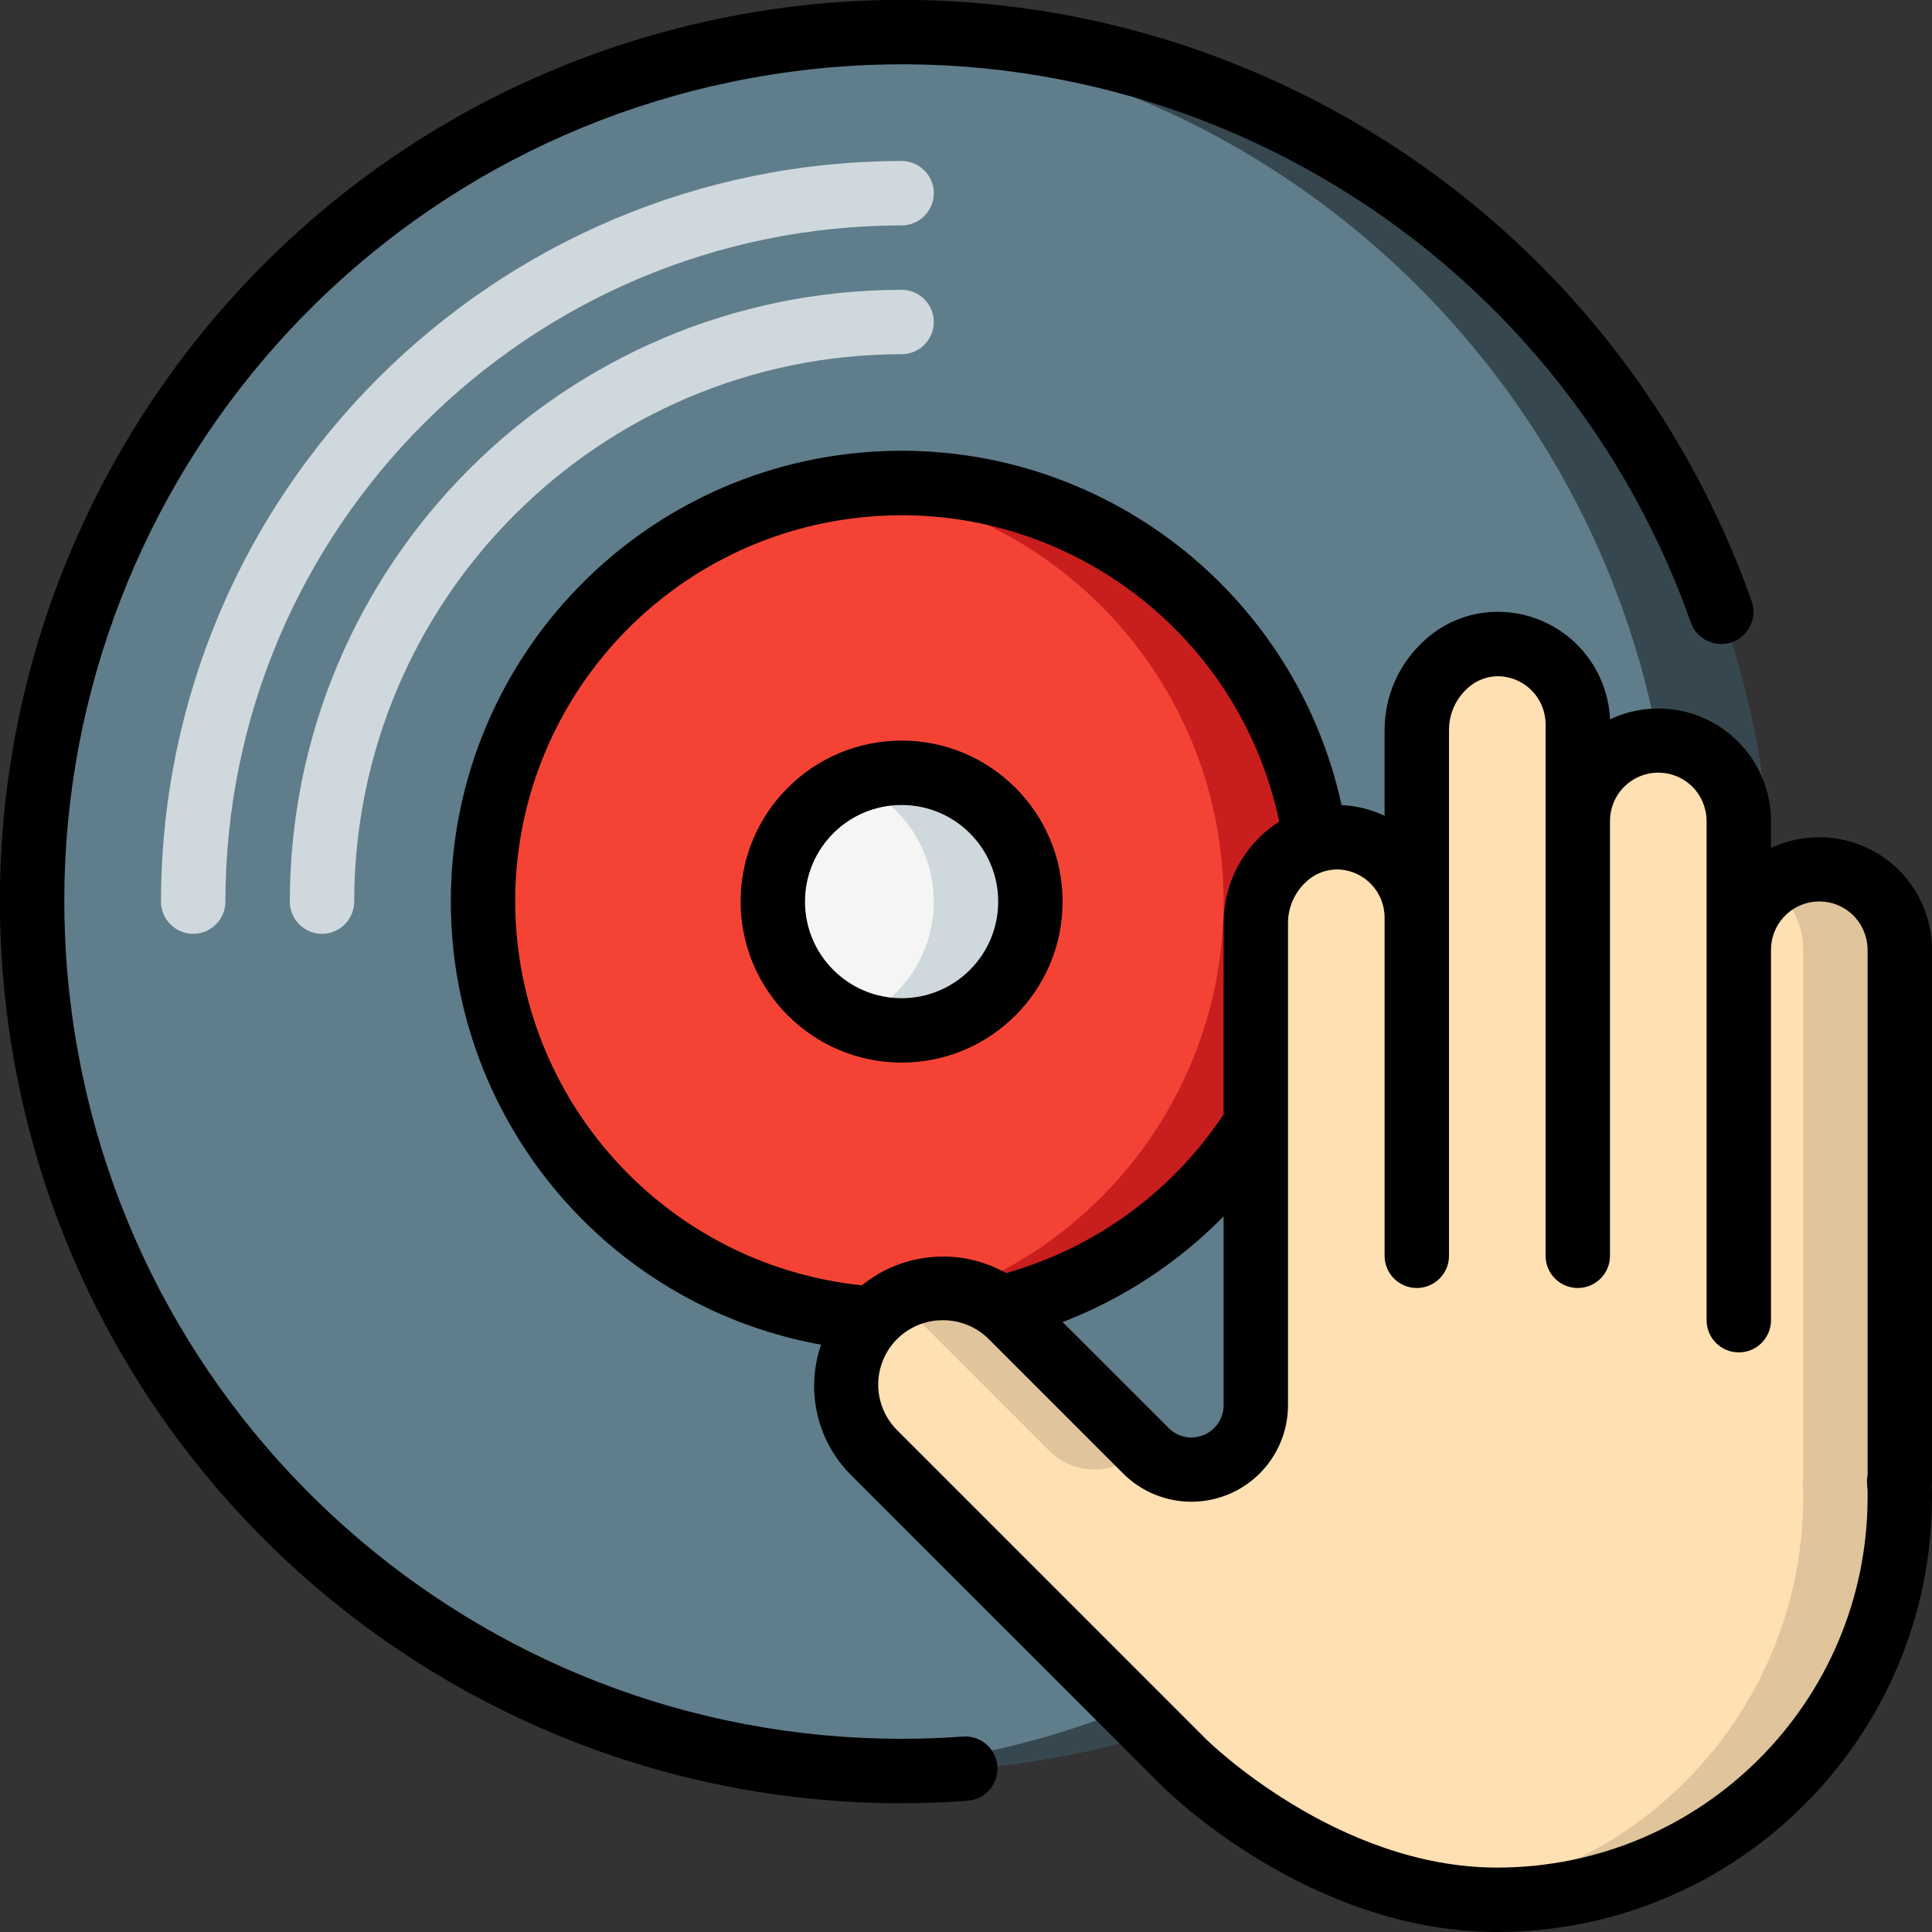 <svg height="512" viewBox="0 0 60 60" width="512" xmlns="http://www.w3.org/2000/svg"><rect x="0" y="0" width="60" height="60" fill="#333333" stroke="none"/><g id="Page-1" fill="none" fill-rule="evenodd"><g id="014---Record-Scratching" transform="translate(-1 -1)"><g id="Color" transform="translate(2 2)"><g fill-rule="nonzero"><circle id="Oval" cx="27" cy="27" fill="#607d8b" r="27"/><path id="Shape" d="m27 0c-.5 0-1 .016-1.5.044 14.29.817 25.459 12.643 25.459 26.956s-11.169 26.139-25.459 26.956c.5.028 1 .044 1.5.044 14.912-0 27-12.088 27-27s-12.088-27-27-27z" fill="#37474f"/><circle id="Oval" cx="27" cy="27" fill="#f44335" r="13"/><path id="Shape" d="m27 14c-.501.002-1.002.034-1.5.094 6.554.758 11.5 6.308 11.5 12.906s-4.945 12.148-11.5 12.906c4.803.58 9.531-1.555 12.272-5.542 2.741-3.987 3.041-9.166.778-13.443s-6.712-6.943-11.551-6.921z" fill="#c81e1e"/><path id="Shape" d="m5 28c-.552 0-1-.448-1-1 .014-12.697 10.303-22.986 23-23 .552 0 1 .448 1 1s-.448 1-1 1c-11.593.013-20.987 9.407-21 21 0 .552-.448 1-1 1z" fill="#cfd8dc"/><path id="Shape" d="m9 28c-.552 0-1-.448-1-1 .012-10.489 8.511-18.988 19-19 .552 0 1 .448 1 1s-.448 1-1 1c-9.385.01-16.99 7.615-17 17 0 .552-.448 1-1 1z" fill="#cfd8dc"/><circle id="Oval" cx="27" cy="27" fill="#f5f5f5" r="4"/><path id="Shape" d="m27 23c-.515.002-1.024.104-1.5.3 1.511.609 2.501 2.074 2.501 3.703s-.99 3.094-2.501 3.703c1.496.608 3.212.256 4.348-.892s1.471-2.866.848-4.357c-.623-1.49-2.081-2.46-3.696-2.458z" fill="#cfd8dc"/></g><path id="Shape" d="m43 38v-10.5" stroke="#000" stroke-linecap="round" stroke-linejoin="round" stroke-width="2"/><path id="Shape" d="m48 38v-13.5" stroke="#000" stroke-linecap="round" stroke-linejoin="round" stroke-width="2"/><path id="Shape" d="m53 40v-11.5" stroke="#000" stroke-linecap="round" stroke-linejoin="round" stroke-width="2"/><path id="Shape" d="m58 45h-.02c.017.166.024.333.02.5 0 3.315-1.317 6.495-3.661 8.839-2.344 2.344-5.524 3.661-8.839 3.661-5.5 0-9.75-4.28-9.75-4.28l-9.59-9.59c-1.173-1.174-1.173-3.076 0-4.25 1.175-1.17 3.075-1.17 4.25 0l2.89 2.89 1.286 1.286c.572.572 1.432.743 2.179.433.747-.309 1.235-1.039 1.235-1.847v-14.982c-.013-.707.262-1.39.762-1.89.5-.501 1.182-.777 1.89-.765 1.321.076 2.352 1.172 2.348 2.495v-5.84c-.013-.707.262-1.39.762-1.89.5-.501 1.182-.777 1.89-.765 1.321.076 2.352 1.172 2.348 2.495v3c0-1.381 1.119-2.5 2.5-2.5s2.5 1.119 2.5 2.5v4c0-1.381 1.119-2.5 2.5-2.5s2.5 1.119 2.5 2.5z" fill="#ffe0b2" fill-rule="nonzero"/><path id="Shape" d="m58 28.5c.005-.949-.531-1.818-1.38-2.241-.85-.423-1.866-.325-2.62.251.095.067.184.14.268.22.469.469.733 1.106.732 1.77v16.5h-.02c.017.166.024.333.02.5-.005 6.298-4.694 11.609-10.943 12.393.478.067.96.103 1.443.107 6.904 0 12.5-5.596 12.5-12.5.004-.167-.003-.334-.02-.5h.02z" fill="#dfc49c" fill-rule="nonzero"/><path id="Shape" d="m27.41 39.88 2.89 2.89 1.286 1.286c.389.389.922.599 1.472.58.55-.019 1.067-.265 1.428-.68l-1.186-1.186-2.89-2.89c-.965-.956-2.452-1.146-3.627-.464.228.127.439.283.627.464z" fill="#dfc49c" fill-rule="nonzero"/></g><g id="Outline" fill="#000" fill-rule="nonzero"><path id="Shape" d="m29 34c2.761 0 5-2.239 5-5s-2.239-5-5-5-5 2.239-5 5c.003 2.76 2.24 4.997 5 5zm0-8c1.657 0 3 1.343 3 3s-1.343 3-3 3-3-1.343-3-3 1.343-3 3-3z"/><path id="Shape" d="m29 57c.689 0 1.387-.026 2.074-.077.541-.053.941-.527.901-1.069s-.506-.953-1.049-.925c-.637.047-1.285.071-1.926.071-13.222.001-24.34-9.923-25.835-23.06-1.495-13.138 7.108-25.305 19.993-28.275 12.885-2.97 25.946 4.203 30.353 16.67.184.521.756.793 1.277.609s.793-.756.609-1.277c-4.747-13.425-18.813-21.149-32.689-17.95-13.875 3.199-23.14 16.302-21.53 30.45s13.582 24.835 27.821 24.834z"/><path id="Shape" d="m61 30.5c-0-1.2-.615-2.316-1.629-2.958-1.014-.641-2.286-.718-3.371-.204v-.838c-.001-1.2-.616-2.315-1.63-2.956-1.014-.641-2.286-.718-3.37-.204-.078-1.789-1.498-3.23-3.286-3.334-.941-.057-1.862.285-2.538.941-.748.705-1.173 1.686-1.176 2.713v2.675c-.405-.191-.842-.303-1.289-.329-.015 0-.03 0-.046 0-1.498-6.858-7.845-11.544-14.84-10.958-6.995.586-12.473 6.264-12.808 13.276-.335 7.011 4.576 13.186 11.483 14.437-.496 1.429-.123 3.017.957 4.076l9.588 9.587c.181.187 4.606 4.576 10.455 4.576 7.452-.008 13.492-6.048 13.5-13.5 0-.127 0-.255-.007-.379.005-.04.007-.081.007-.121zm-44-1.5c-.002-6.142 4.637-11.294 10.746-11.933s11.714 3.44 12.983 9.45c-.199.125-.385.269-.556.43-.747.705-1.171 1.686-1.173 2.713v5.948c-1.589 2.397-3.985 4.146-6.752 4.929-1.43-.804-3.207-.654-4.481.38-6.108-.636-10.752-5.776-10.767-11.917zm22 9.774v5.868c-0.0.404-.244.769-.617.924-.374.155-.804.069-1.09-.217l-3.293-3.291c1.882-.725 3.587-1.845 5-3.284zm20 8.026c-.021.106-.026.215-.012.323.012.125.016.251.012.377-.007 6.348-5.152 11.493-11.5 11.5-5 0-9-3.946-9.043-3.987l-9.59-9.591c-.578-.571-.752-1.435-.442-2.186.31-.751 1.044-1.239 1.857-1.236.532-.001 1.043.208 1.421.583l4.176 4.176c.857.857 2.147 1.114 3.267.651 1.12-.463 1.852-1.555 1.854-2.768v-14.982c.002-.476.199-.931.545-1.257.278-.272.657-.417 1.046-.4.793.045 1.412.703 1.409 1.497v10.5c0 .552.448 1 1 1s1-.448 1-1v-16.34c.002-.476.199-.931.545-1.257.278-.273.657-.418 1.046-.4.793.045 1.412.703 1.409 1.497v16.5c0 .552.448 1 1 1s1-.448 1-1v-13.5c-.002-.608.364-1.157.925-1.39.562-.233 1.209-.104 1.638.327.279.283.436.665.437 1.063v15.5c0 .552.448 1 1 1s1-.448 1-1v-11.5c-.002-.608.364-1.157.925-1.39.562-.233 1.209-.104 1.638.327.279.283.436.665.437 1.063z"/></g></g></g></svg>